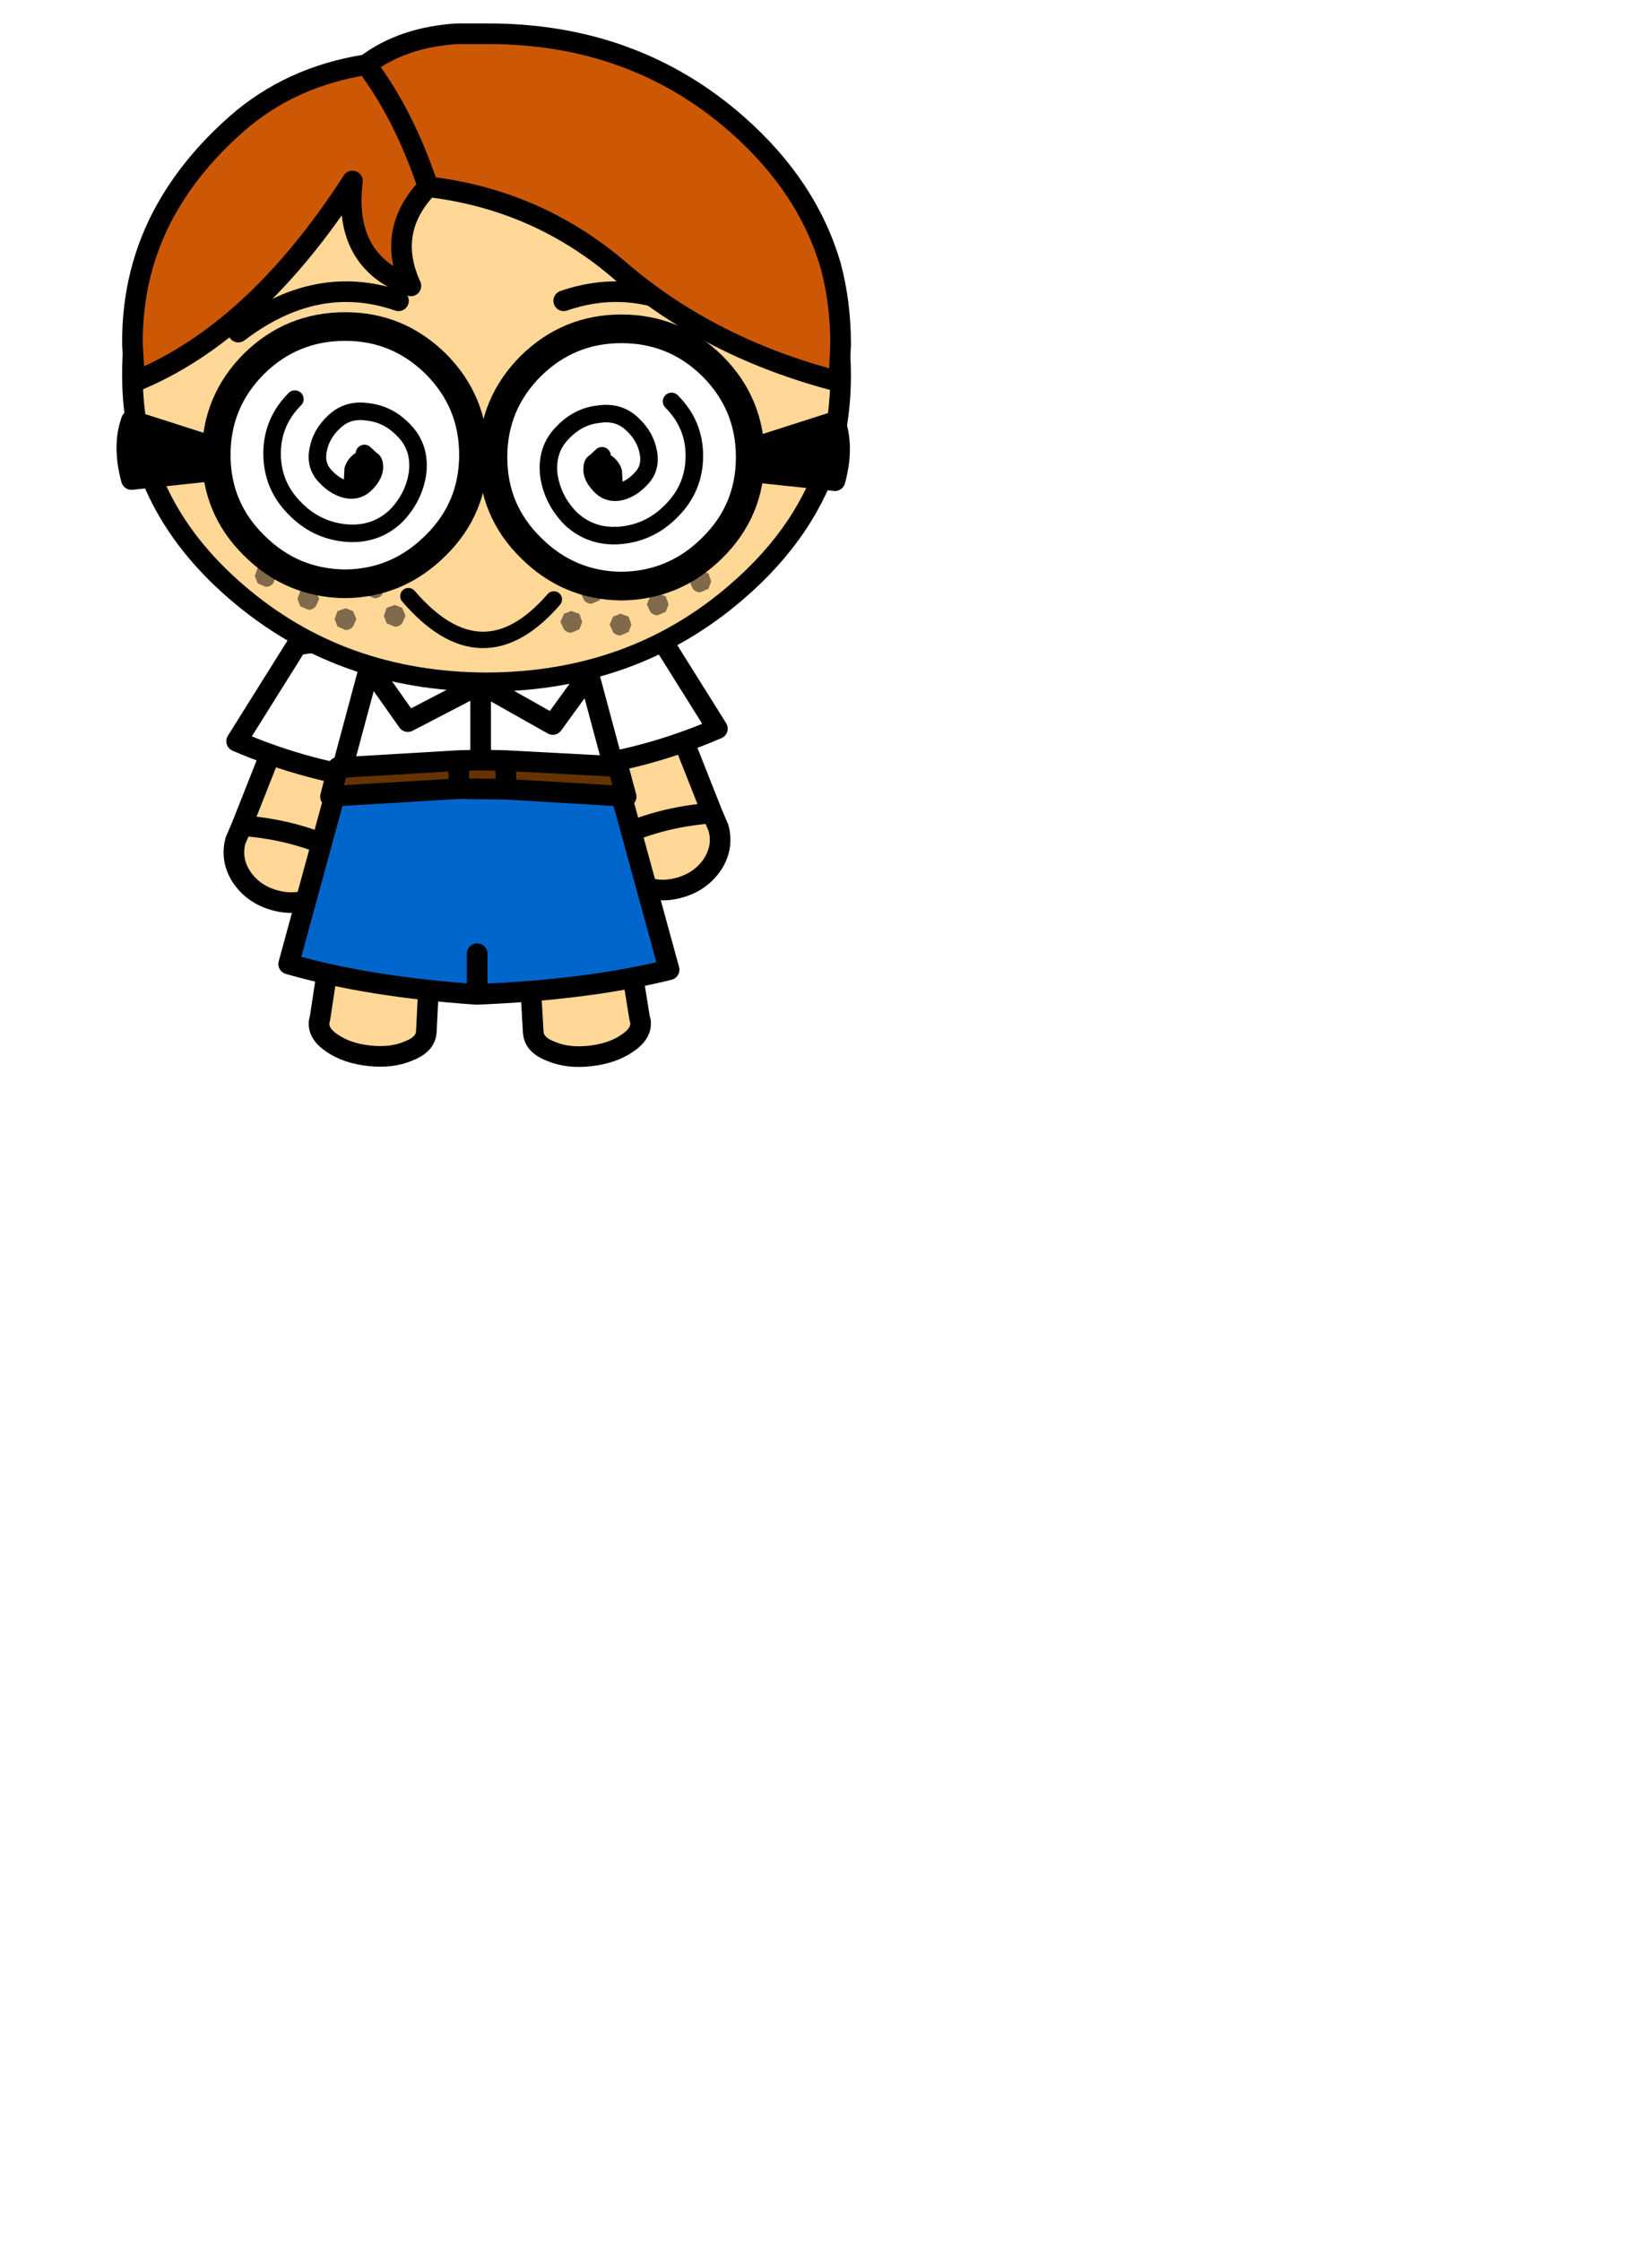 <?xml version="1.0" encoding="UTF-8" standalone="no"?>
<svg xmlns:xlink="http://www.w3.org/1999/xlink" height="122.95px" width="90.65px" xmlns="http://www.w3.org/2000/svg">
  <g transform="matrix(0.6, 0.0, 0.0, 0.6, -1.35, -4.85)">
    <use height="24.85" id="mc1500" transform="matrix(1.012, 0.271, -0.271, 1.012, 26.069, 64.084)" width="15.2" xlink:href="#sprite0"/>
      <use height="20.25" id="mc1400" transform="matrix(1.042, 0.106, -0.106, 1.042, 32.282, 83.878)" width="11.2" xlink:href="#sprite3"/>
      <use height="20.25" id="mc1300" transform="matrix(-1.042, 0.115, 0.115, 1.042, 59.826, 83.84)" width="11.2" xlink:href="#sprite3"/>
      <use height="24.85" id="mc1200" transform="matrix(-1.012, 0.271, 0.271, 1.012, 65.681, 62.934)" width="15.2" xlink:href="#sprite0"/>
      <use height="32.9" id="mc1100" transform="matrix(1.048, 0.0, 0.0, 1.048, 27.707, 65.479)" width="35.0" xlink:href="#sprite5"/>
      <use height="59.35" id="mc1000" transform="matrix(1.048, 0.0, 0.0, 0.973, 13.419, 13.588)" width="63.6" xlink:href="#sprite9"/>
      <use height="1.9" transform="matrix(1.048, 0.0, 0.0, 1.048, 32.854, 63.704)" width="1.9" xlink:href="#sprite12"/>
      <use height="1.9" transform="matrix(1.048, 0.0, 0.0, 1.048, 35.504, 60.804)" width="1.9" xlink:href="#sprite12"/>
      <use height="1.9" transform="matrix(1.048, 0.0, 0.0, 1.048, 37.354, 63.404)" width="1.9" xlink:href="#sprite12"/>
      <use height="1.9" transform="matrix(1.048, 0.0, 0.0, 1.048, 29.454, 61.854)" width="1.9" xlink:href="#sprite12"/>
      <use height="1.9" transform="matrix(1.048, 0.0, 0.0, 1.048, 25.554, 59.754)" width="1.9" xlink:href="#sprite12"/>
      <use height="1.9" transform="matrix(-1.048, 0.0, 0.0, 1.048, 59.996, 64.204)" width="1.9" xlink:href="#sprite12"/>
      <use height="1.9" transform="matrix(-1.048, 0.0, 0.0, 1.048, 57.346, 61.304)" width="1.9" xlink:href="#sprite12"/>
      <use height="1.9" transform="matrix(-1.048, 0.0, 0.0, 1.048, 55.496, 63.954)" width="1.9" xlink:href="#sprite12"/>
      <use height="1.9" transform="matrix(-1.048, 0.0, 0.0, 1.048, 63.396, 62.354)" width="1.9" xlink:href="#sprite12"/>
      <use height="1.9" transform="matrix(-1.048, 0.0, 0.0, 1.048, 67.296, 60.254)" width="1.9" xlink:href="#sprite12"/>
      <use height="5.5" transform="matrix(1.0, 0.0, 0.0, 1.0, 38.85, 61.85)" width="14.8" xlink:href="#shape14"/>
      <use height="3.7" transform="matrix(-1.028, -0.201, -0.201, 1.028, 69.941, 35.756)" width="16.05" xlink:href="#shape15"/>
      <use height="3.7" transform="matrix(1.028, -0.201, 0.201, 1.028, 22.559, 35.756)" width="16.05" xlink:href="#shape15"/>
      <use height="32.2" id="mc500" transform="matrix(1.048, 0.0, 0.0, 1.048, 13.419, 10.175)" width="63.6" xlink:href="#sprite13"/>
      <use height="25.15" id="mc400" transform="matrix(1.048, 0.0, 0.0, 1.048, 12.907, 36.633)" width="64.0" xlink:href="#sprite15"/>
      <use height="0.0" id="hat" transform="matrix(1.048, 0.0, 0.0, 1.048, 11.15, -16.75)" width="0.0" xlink:href="#sprite16"/>
  </g>
  <defs>
    <g id="shape0" transform="matrix(1.0, 0.0, 0.0, 1.0, -0.1, -0.2)">
      <path d="M77.5 13.45 Q90.75 26.75 90.75 45.55 90.75 64.35 77.5 77.6 64.2 90.85 45.4 90.85 26.6 90.85 13.35 77.6 0.1 64.35 0.1 45.55 0.1 26.75 13.35 13.45 26.6 0.2 45.4 0.2 64.2 0.2 77.5 13.45" fill="#ff0000" fill-rule="evenodd" stroke="none"/>
    </g>
    <g id="sprite0" transform="matrix(1.0, 0.0, 0.0, 1.0, 7.6, 12.4)">
      <use height="20.75" id="mc300" transform="matrix(1.0, 0.0, 0.0, 1.0, -4.55, -9.2)" width="9.4" xlink:href="#sprite1"/>
      <use height="22.55" transform="matrix(1.0, 0.0, 0.0, 1.0, -5.45, -10.1)" width="11.2" xlink:href="#shape2"/>
      <use height="11.0" id="mc100" transform="matrix(1.0, 0.0, 0.0, 1.0, -6.7, -11.5)" width="13.4" xlink:href="#sprite2"/>
      <use height="12.8" transform="matrix(1.0, 0.0, 0.0, 1.0, -7.6, -12.4)" width="15.2" xlink:href="#shape4"/>
    </g>
    <g id="sprite1" transform="matrix(1.0, 0.0, 0.0, 1.0, 4.7, 10.35)">
      <use height="20.75" transform="matrix(1.0, 0.0, 0.0, 1.0, -4.7, -10.35)" width="9.4" xlink:href="#shape1"/>
    </g>
    <g id="shape1" transform="matrix(1.0, 0.0, 0.0, 1.0, 4.7, 10.35)">
      <path d="M2.15 -9.55 Q3.05 -8.8 3.05 -7.7 L4.7 6.25 Q4.7 8.0 3.3 9.2 1.95 10.4 0.0 10.4 -1.95 10.4 -3.35 9.2 -4.7 8.0 -4.7 6.25 L-3.05 -7.7 Q-3.05 -8.8 -2.15 -9.55 -1.25 -10.35 0.0 -10.35 1.25 -10.35 2.15 -9.55" fill="#ffd797" fill-rule="evenodd" stroke="none"/>
    </g>
    <g id="shape2" transform="matrix(1.0, 0.0, 0.0, 1.0, 5.45, 10.1)">
      <path d="M3.2 -6.55 L4.7 6.0 4.85 7.4 Q4.85 9.15 3.45 10.35 2.1 11.55 0.15 11.55 -1.8 11.55 -3.2 10.35 -4.55 9.15 -4.55 7.4 L-4.35 6.0 -2.9 -6.55 Q-2.9 -7.65 -2.0 -8.4 -1.1 -9.2 0.15 -9.2 1.4 -9.2 2.3 -8.4 3.2 -7.65 3.2 -6.55 M4.7 6.0 Q0.35 5.1 -4.35 6.0" fill="none" stroke="#000000" stroke-linecap="round" stroke-linejoin="round" stroke-width="1.8"/>
    </g>
    <g id="sprite2" transform="matrix(1.0, 0.0, 0.0, 1.0, 6.7, 5.55)">
      <use height="11.0" transform="matrix(1.0, 0.0, 0.0, 1.0, -6.7, -5.55)" width="13.4" xlink:href="#shape3"/>
    </g>
    <g id="shape3" transform="matrix(1.0, 0.0, 0.0, 1.0, 6.7, 5.55)">
      <path d="M4.2 -4.5 L6.7 4.95 Q0.15 5.95 -6.7 4.95 L-3.8 -4.5 Q0.2 -6.55 4.2 -4.5" fill="#ffffff" fill-rule="evenodd" stroke="none"/>
    </g>
    <g id="shape4" transform="matrix(1.0, 0.0, 0.0, 1.0, 7.6, 12.4)">
      <path d="M4.2 -10.45 Q0.2 -12.5 -3.8 -10.45 L-6.7 -1.0 Q0.15 0.0 6.7 -1.0 L4.2 -10.45 Z" fill="none" stroke="#000000" stroke-linecap="round" stroke-linejoin="round" stroke-width="1.8"/>
    </g>
    <g id="sprite3" transform="matrix(1.0, 0.0, 0.0, 1.0, 5.6, 10.1)">
      <use height="18.45" id="mc100" transform="matrix(1.0, 0.0, 0.0, 1.0, -4.7, -9.2)" width="9.4" xlink:href="#sprite4"/>
      <use height="20.25" transform="matrix(1.0, 0.0, 0.0, 1.0, -5.6, -10.1)" width="11.2" xlink:href="#shape6"/>
    </g>
    <g id="sprite4" transform="matrix(1.0, 0.0, 0.0, 1.0, 4.7, 9.2)">
      <use height="18.45" transform="matrix(1.0, 0.0, 0.0, 1.0, -4.7, -9.2)" width="9.4" xlink:href="#shape5"/>
    </g>
    <g id="shape5" transform="matrix(1.0, 0.0, 0.0, 1.0, 4.7, 9.2)">
      <path d="M4.0 -7.2 L4.0 -6.8 4.7 6.6 4.7 6.75 Q4.7 7.8 3.3 8.5 1.95 9.25 0.0 9.25 -1.95 9.25 -3.35 8.5 -4.7 7.8 -4.7 6.75 L-4.65 6.35 -4.0 -7.1 Q-3.95 -8.0 -2.85 -8.6 -1.65 -9.2 0.0 -9.2 1.65 -9.2 2.8 -8.6 3.9 -8.0 4.0 -7.2" fill="#ffd797" fill-rule="evenodd" stroke="none"/>
    </g>
    <g id="shape6" transform="matrix(1.0, 0.0, 0.0, 1.0, 5.6, 10.1)">
      <path d="M4.0 -7.2 L4.0 -7.05 4.0 -6.8 4.0 -7.2" fill="#ffd797" fill-rule="evenodd" stroke="none"/>
      <path d="M4.0 -7.2 L4.0 -7.05 4.0 -6.8 4.7 6.6 4.7 6.75 Q4.7 7.8 3.3 8.5 1.95 9.25 0.0 9.25 -1.95 9.25 -3.35 8.5 -4.7 7.8 -4.7 6.75 L-4.65 6.35 -4.0 -7.1 Q-3.95 -8.0 -2.85 -8.6 -1.65 -9.2 0.0 -9.2 1.65 -9.2 2.8 -8.6 3.9 -8.0 4.0 -7.2 L4.0 -6.8" fill="none" stroke="#000000" stroke-linecap="round" stroke-linejoin="round" stroke-width="1.8"/>
    </g>
    <g id="sprite5" transform="matrix(1.0, 0.0, 0.0, 1.0, 17.5, 17.05)">
      <use height="3.2" id="mc300" transform="matrix(1.0, 0.0, 0.0, 1.0, -12.95, -5.5)" width="25.8" xlink:href="#sprite6"/>
      <use height="17.95" id="mc200" transform="matrix(1.0, 0.0, 0.0, 1.0, -16.6, -3.0)" width="33.2" xlink:href="#sprite7"/>
      <use height="11.3" id="mc100" transform="matrix(1.0, 0.0, 0.0, 1.0, -11.9, -16.15)" width="23.65" xlink:href="#sprite8"/>
      <use height="32.9" transform="matrix(1.0, 0.0, 0.0, 1.0, -17.5, -17.05)" width="35.0" xlink:href="#shape10"/>
    </g>
    <g id="sprite6" transform="matrix(1.0, 0.0, 0.0, 1.0, 12.9, 1.6)">
      <use height="3.2" transform="matrix(1.0, 0.0, 0.0, 1.0, -12.9, -1.6)" width="25.8" xlink:href="#shape7"/>
    </g>
    <g id="shape7" transform="matrix(1.0, 0.0, 0.0, 1.0, 12.9, 1.6)">
      <path d="M12.05 -1.0 L12.2 -1.0 12.9 1.6 12.5 1.55 2.4 0.95 -1.7 0.9 -12.55 1.55 -12.9 1.6 -12.25 -0.95 -11.85 -0.95 -1.7 -1.55 0.2 -1.6 2.4 -1.55 11.8 -1.05 12.05 -1.0" fill="#663300" fill-rule="evenodd" stroke="none"/>
    </g>
    <g id="sprite7" transform="matrix(1.0, 0.0, 0.0, 1.0, 16.6, 8.95)">
      <use height="17.95" transform="matrix(1.0, 0.0, 0.0, 1.0, -16.6, -8.95)" width="33.2" xlink:href="#shape8"/>
    </g>
    <g id="shape8" transform="matrix(1.0, 0.0, 0.0, 1.0, 16.6, 8.95)">
      <path d="M2.35 -8.9 L12.45 -8.3 16.6 6.85 Q9.6 8.6 -0.2 9.0 -9.65 8.35 -16.6 6.35 L-12.6 -8.3 -1.75 -8.95 2.35 -8.9" fill="#0066cc" fill-rule="evenodd" stroke="none"/>
    </g>
    <g id="sprite8" transform="matrix(1.0, 0.0, 0.0, 1.0, 11.85, 5.65)">
      <use height="11.3" transform="matrix(1.0, 0.0, 0.0, 1.0, -11.85, -5.65)" width="23.65" xlink:href="#shape9"/>
    </g>
    <g id="shape9" transform="matrix(1.0, 0.0, 0.0, 1.0, 11.85, 5.65)">
      <path d="M11.8 5.55 L2.4 5.05 0.2 5.0 -1.7 5.05 -11.85 5.65 -8.8 -5.65 8.75 -5.65 11.8 5.55" fill="#ffffff" fill-rule="evenodd" stroke="none"/>
    </g>
    <g id="shape10" transform="matrix(1.0, 0.0, 0.0, 1.0, 17.5, 17.05)">
      <path d="M0.15 -16.15 L0.15 -12.15 6.45 -8.6 9.6 -12.95 8.7 -16.15 0.15 -16.15 -8.85 -16.15 -9.55 -13.6 -6.2 -8.85 0.15 -12.15 0.15 -5.5 2.35 -5.45 11.75 -4.95 9.6 -12.95 M0.15 -5.5 L-1.75 -5.45 -1.75 -3.0 2.35 -2.95 2.35 -5.45 M11.75 -4.95 L12.0 -4.9 12.15 -4.9 12.85 -2.3 12.45 -2.35 16.6 12.8 Q9.6 14.55 -0.2 14.95 -9.65 14.3 -16.6 12.3 L-12.6 -2.35 -12.95 -2.3 -12.3 -4.85 -11.9 -4.85 -9.55 -13.6 M12.45 -2.35 L2.35 -2.95 M-1.75 -5.45 L-11.9 -4.85 M-1.75 -3.0 L-12.6 -2.35 M-0.15 11.4 L-0.15 14.15" fill="none" stroke="#000000" stroke-linecap="round" stroke-linejoin="round" stroke-width="1.8"/>
    </g>
    <g id="sprite9" transform="matrix(1.0, 0.0, 0.0, 1.0, 31.8, 29.65)">
      <use height="57.55" id="mc100" transform="matrix(1.0, 0.0, 0.0, 1.0, -30.9, -28.75)" width="61.8" xlink:href="#sprite10"/>
      <use height="59.35" transform="matrix(1.0, 0.0, 0.0, 1.0, -31.8, -29.65)" width="63.6" xlink:href="#shape12"/>
    </g>
    <g id="sprite10" transform="matrix(1.0, 0.0, 0.0, 1.0, 30.9, 28.75)">
      <use height="57.55" id="mc000" transform="matrix(1.0, 0.0, 0.0, 1.0, -30.9, -28.75)" width="61.8" xlink:href="#sprite11"/>
    </g>
    <g id="sprite11" transform="matrix(1.0, 0.0, 0.0, 1.0, 30.9, 28.75)">
      <use height="57.55" transform="matrix(1.0, 0.0, 0.0, 1.0, -30.9, -28.75)" width="61.8" xlink:href="#shape11"/>
    </g>
    <g id="shape11" transform="matrix(1.0, 0.0, 0.0, 1.0, 30.9, 28.75)">
      <path d="M21.85 -20.35 Q28.05 -14.6 30.05 -7.2 30.9 -3.8 30.9 0.0 30.9 3.75 30.05 7.2 28.05 14.55 21.85 20.3 12.8 28.75 0.0 28.8 -12.8 28.75 -21.85 20.3 -30.9 11.9 -30.9 0.0 -30.95 -6.85 -27.95 -12.5 -25.7 -16.75 -21.85 -20.35 -13.75 -27.95 -2.6 -28.7 L0.0 -28.75 Q12.8 -28.75 21.85 -20.35" fill="#ffd797" fill-rule="evenodd" stroke="none"/>
    </g>
    <g id="shape12" transform="matrix(1.0, 0.0, 0.0, 1.0, 31.8, 29.65)">
      <path d="M21.85 -20.35 Q28.05 -14.6 30.05 -7.2 30.9 -3.8 30.9 0.0 30.9 3.75 30.05 7.2 28.05 14.55 21.85 20.3 12.8 28.75 0.0 28.8 -12.8 28.75 -21.85 20.3 -30.9 11.9 -30.9 0.0 -30.95 -6.85 -27.95 -12.5 -25.7 -16.75 -21.85 -20.35 -13.75 -27.95 -2.6 -28.7 L0.0 -28.75 Q12.8 -28.75 21.85 -20.35 Z" fill="none" stroke="#000000" stroke-linecap="round" stroke-linejoin="round" stroke-width="1.8"/>
    </g>
    <g id="sprite12" transform="matrix(1.0, 0.0, 0.0, 1.0, 0.95, 0.95)">
      <use height="1.9" transform="matrix(1.0, 0.0, 0.0, 1.0, -0.95, -0.95)" width="1.9" xlink:href="#shape13"/>
    </g>
    <g id="shape13" transform="matrix(1.0, 0.0, 0.0, 1.0, 0.95, 0.95)">
      <path d="M0.65 -0.7 L0.95 0.0 0.65 0.65 Q0.4 0.95 0.0 0.95 L-0.7 0.65 -0.95 0.0 -0.7 -0.7 0.0 -0.95 0.65 -0.7" fill="#000000" fill-opacity="0.502" fill-rule="evenodd" stroke="none"/>
    </g>
    <g id="shape14" transform="matrix(1.0, 0.0, 0.0, 1.0, -38.85, -61.85)">
      <path d="M39.6 62.6 Q46.35 70.45 52.9 62.9" fill="none" stroke="#000000" stroke-linecap="round" stroke-linejoin="round" stroke-width="1.5"/>
    </g>
    <g id="shape15" transform="matrix(1.0, 0.0, 0.0, 1.0, 8.0, 1.85)">
      <path d="M7.15 0.95 Q0.6 -2.85 -7.1 0.95" fill="none" stroke="#000000" stroke-linecap="round" stroke-linejoin="round" stroke-width="1.8"/>
    </g>
    <g id="sprite13" transform="matrix(1.0, 0.0, 0.0, 1.0, 31.8, 16.1)">
      <use height="30.4" id="mc100" transform="matrix(1.0, 0.0, 0.0, 1.0, -30.9, -15.2)" width="61.8" xlink:href="#sprite14"/>
      <use height="32.2" transform="matrix(1.0, 0.0, 0.0, 1.0, -31.8, -16.1)" width="63.6" xlink:href="#shape17"/>
    </g>
    <g id="sprite14" transform="matrix(1.0, 0.0, 0.0, 1.0, 30.9, 15.2)">
      <use height="30.4" transform="matrix(1.0, 0.0, 0.0, 1.0, -30.9, -15.2)" width="61.8" xlink:href="#shape16"/>
    </g>
    <g id="shape16" transform="matrix(1.0, 0.0, 0.0, 1.0, 30.9, 15.2)">
      <path d="M0.0 -15.15 Q12.8 -15.2 21.85 -7.25 28.05 -1.8 30.05 5.15 30.9 8.35 30.9 11.95 L30.75 15.2 Q19.45 12.3 11.45 5.35 4.3 -0.7 -5.1 -1.8 -8.8 2.05 -6.6 6.85 -12.55 4.75 -11.7 -2.3 -20.25 10.95 -30.7 15.2 L-30.9 11.95 Q-30.95 5.5 -27.95 0.15 -25.7 -3.85 -21.85 -7.25 -17.15 -11.4 -10.5 -12.45 -7.3 -14.85 -2.6 -15.15 L0.0 -15.15" fill="#cc5806" fill-rule="evenodd" stroke="none"/>
    </g>
    <g id="shape17" transform="matrix(1.0, 0.0, 0.0, 1.0, 31.8, 16.1)">
      <path d="M0.0 -15.15 L-2.6 -15.15 Q-7.3 -14.85 -10.5 -12.45 -7.2 -8.1 -5.1 -1.8 4.3 -0.7 11.45 5.35 19.45 12.3 30.75 15.2 L30.9 11.95 Q30.9 8.35 30.05 5.15 28.05 -1.8 21.85 -7.25 12.8 -15.2 0.0 -15.15 M-10.5 -12.45 Q-17.15 -11.4 -21.85 -7.25 -25.7 -3.85 -27.95 0.15 -30.95 5.5 -30.9 11.95 L-30.7 15.2 Q-20.25 10.95 -11.7 -2.3 -12.55 4.75 -6.6 6.85 -8.8 2.05 -5.1 -1.8" fill="none" stroke="#000000" stroke-linecap="round" stroke-linejoin="round" stroke-width="1.8"/>
    </g>
    <g id="sprite15" transform="matrix(1.0, 0.0, 0.0, 1.0, 32.05, 13.85)">
      <use height="24.95" transform="matrix(1.0, 0.0, 0.0, 1.0, -24.6, -13.85)" width="24.95" xlink:href="#shape18"/>
      <use height="24.95" transform="matrix(-1.0, 0.0, 0.0, 1.0, 24.5, -13.65)" width="24.95" xlink:href="#shape18"/>
      <use height="0.15" transform="matrix(1.0, 0.0, 0.0, 1.0, 24.25, -1.3)" width="0.05" xlink:href="#shape19"/>
      <use height="6.95" transform="matrix(1.0, 0.0, 0.0, -1.0, -32.05, 1.65)" width="8.8" xlink:href="#shape20"/>
      <use height="6.95" transform="matrix(-1.0, 0.0, 0.0, -1.0, 31.95, 1.75)" width="8.8" xlink:href="#shape20"/>
      <use height="3.95" transform="matrix(1.373, 0.0, 0.0, 0.904, -12.362, -1.787)" width="2.6" xlink:href="#shape21"/>
      <use height="13.0" transform="matrix(1.02, 0.0, 0.0, 1.02, -19.24, -7.03)" width="14.0" xlink:href="#shape22"/>
      <use height="3.95" transform="matrix(-1.373, 0.0, 0.0, 0.904, 12.262, -1.587)" width="2.6" xlink:href="#shape21"/>
      <use height="13.0" transform="matrix(-1.02, 0.0, 0.0, 1.02, 19.14, -6.83)" width="14.0" xlink:href="#shape22"/>
    </g>
    <g id="shape18" transform="matrix(1.0, 0.0, 0.0, 1.0, 12.5, 12.45)">
      <path d="M0.0 -11.2 Q4.6 -11.2 7.9 -7.95 11.2 -4.65 11.2 0.0 11.2 4.65 7.9 7.9 4.6 11.2 0.0 11.25 -4.65 11.2 -7.95 7.9 -11.25 4.65 -11.25 0.0 -11.25 -4.65 -7.95 -7.95 -4.65 -11.2 0.0 -11.2" fill="#ffffff" fill-rule="evenodd" stroke="none"/>
      <path d="M0.0 -11.2 Q4.6 -11.2 7.9 -7.95 11.2 -4.65 11.2 0.0 11.2 4.65 7.9 7.9 4.6 11.2 0.0 11.25 -4.65 11.2 -7.95 7.9 -11.25 4.65 -11.25 0.0 -11.25 -4.65 -7.95 -7.95 -4.65 -11.2 0.0 -11.2 Z" fill="none" stroke="#000000" stroke-linecap="round" stroke-linejoin="round" stroke-width="2.5"/>
    </g>
    <g id="shape19" transform="matrix(1.0, 0.0, 0.0, 1.0, -24.25, 1.3)">
      <path d="M24.25 -1.3 L24.3 -1.15 24.25 -1.15 24.25 -1.3" fill="#000000" fill-rule="evenodd" stroke="none"/>
    </g>
    <g id="shape20" transform="matrix(1.0, 0.0, 0.0, 1.0, 4.4, 3.8)">
      <path d="M3.5 0.15 L3.45 0.15 -3.1 2.25 Q-3.9 0.05 -3.1 -2.9 L3.5 -2.2 3.5 0.15" fill="#000000" fill-rule="evenodd" stroke="none"/>
      <path d="M3.5 0.15 L3.5 -2.2 -3.1 -2.9 Q-3.9 0.05 -3.1 2.25 L3.45 0.15 3.5 0.15 Z" fill="none" stroke="#000000" stroke-linecap="round" stroke-linejoin="round" stroke-width="1.8"/>
    </g>
    <g id="shape21" transform="matrix(1.0, 0.0, 0.0, 1.0, 9.95, 37.55)">
      <path d="M-8.15 -37.5 Q-7.65 -37.4 -7.45 -36.8 -7.25 -36.1 -7.45 -35.25 -7.65 -34.45 -8.15 -34.05 L-8.4 -33.75 -9.15 -33.6 -9.7 -34.1 -9.85 -34.45 -9.8 -35.85 Q-9.65 -36.7 -9.15 -37.25 -8.65 -37.65 -8.15 -37.5" fill="#000000" fill-rule="evenodd" stroke="none"/>
    </g>
    <g id="shape22" transform="matrix(1.0, 0.0, 0.0, 1.0, 7.0, 6.5)">
      <path d="M1.65 -1.1 L2.35 -0.45 2.5 0.15 Q2.45 0.85 1.65 1.6 0.95 2.2 0.0 1.95 -0.9 1.7 -1.65 0.9 -2.6 -0.05 -2.3 -1.45 -2.05 -2.75 -1.0 -3.75 0.2 -4.95 2.0 -4.65 3.7 -4.45 5.0 -3.1 6.45 -1.65 6.2 0.55 5.9 2.65 4.35 4.25 2.55 5.95 0.0 5.7 -2.5 5.45 -4.3 3.6 -6.25 1.65 -6.25 -1.1 -6.25 -3.8 -4.3 -5.75" fill="none" stroke="#000000" stroke-linecap="round" stroke-linejoin="round" stroke-width="1.5"/>
    </g>
  </defs>
</svg>